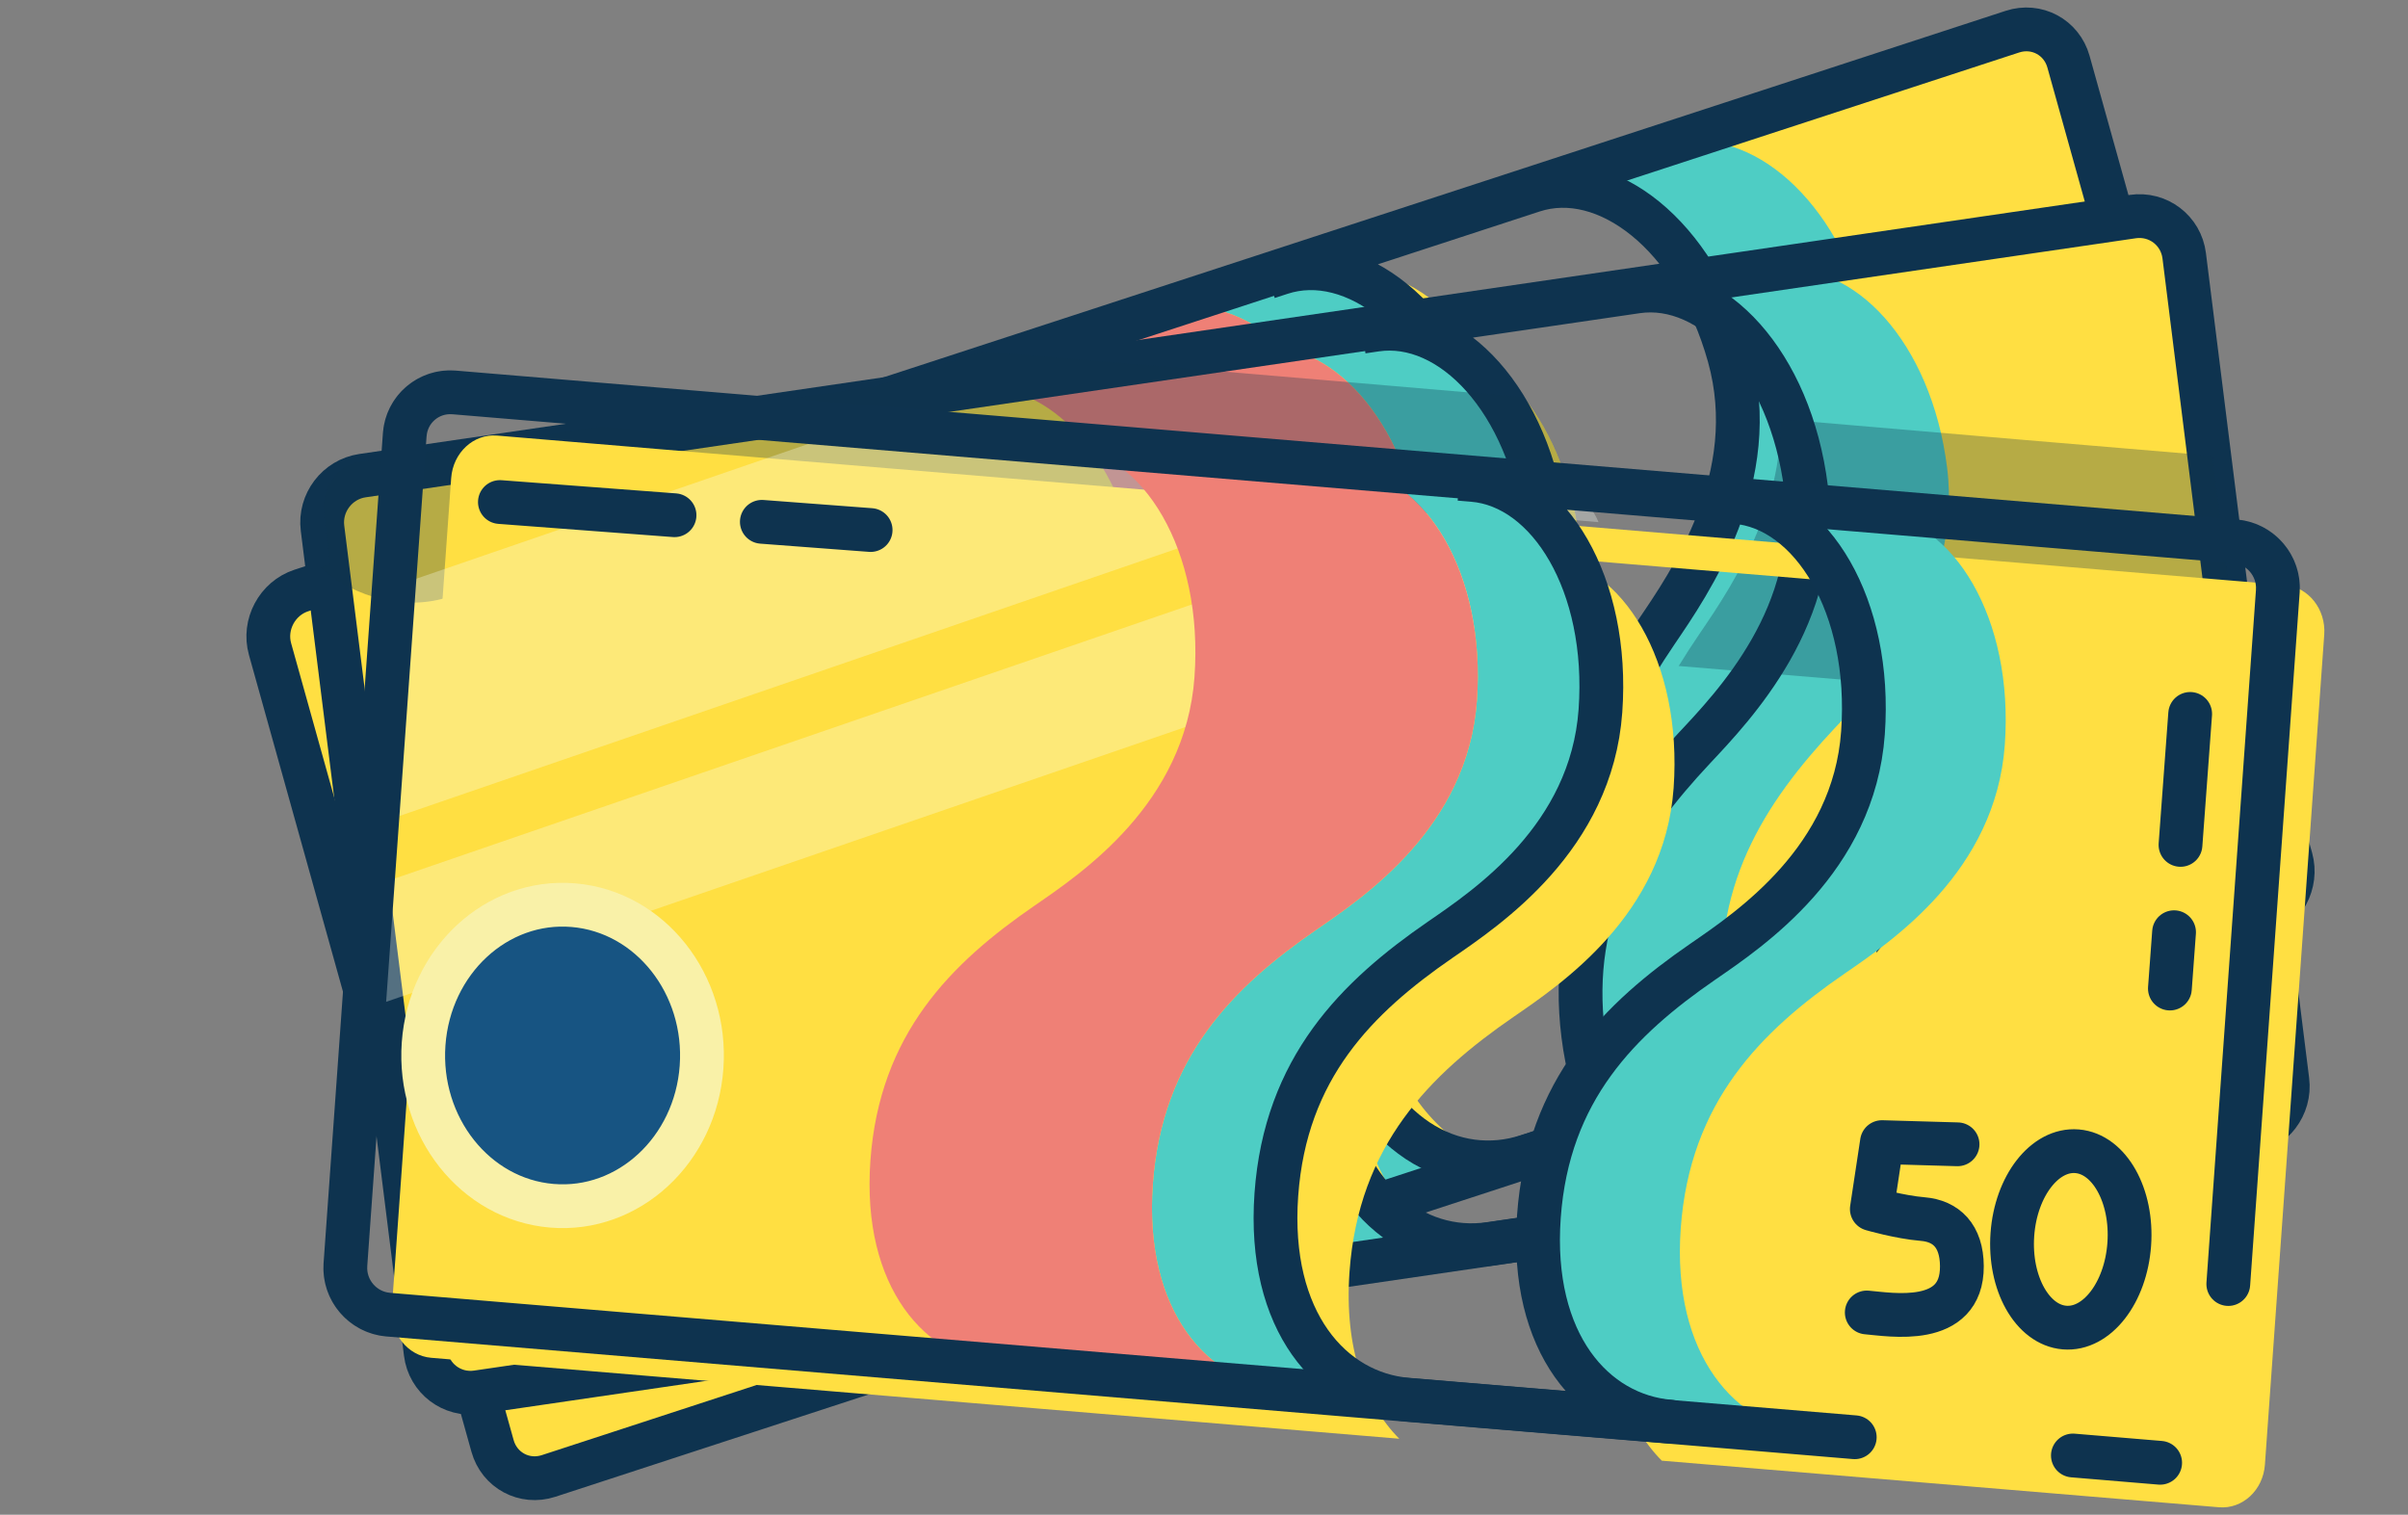 <?xml version="1.0" encoding="UTF-8" standalone="no"?><!DOCTYPE svg PUBLIC "-//W3C//DTD SVG 1.1//EN" "http://www.w3.org/Graphics/SVG/1.1/DTD/svg11.dtd"><svg width="100%" height="100%" viewBox="0 0 275 173" version="1.1" xmlns="http://www.w3.org/2000/svg" xmlns:xlink="http://www.w3.org/1999/xlink" xml:space="preserve" xmlns:serif="http://www.serif.com/" style="fill-rule:evenodd;clip-rule:evenodd;stroke-linecap:round;stroke-linejoin:round;stroke-miterlimit:1.5;"><rect x="0" y="0" width="275" height="173" fill="#808080" stroke="none"/><g id="Colour"><g><path d="M169.234,131.854L63.079,166.527C60.499,167.369 57.772,165.788 56.993,162.997L31.581,71.98C30.801,69.189 32.264,66.239 34.844,65.396L230.881,1.366C233.461,0.523 236.189,2.105 236.968,4.895L262.38,95.913C263.159,98.703 261.697,101.653 259.117,102.496L198.022,122.451C193.081,120.335 188.682,115.276 186.346,106.91C182.461,92.993 187.39,82.259 194.045,72.453C197.825,66.884 206.239,54.827 202.354,40.91C198.468,26.994 188.264,19.313 179.965,22.024C171.667,24.734 142.879,34.137 151.178,31.426C159.477,28.716 169.681,36.397 173.566,50.313C177.452,64.23 169.037,76.287 165.258,81.856C158.603,91.662 153.673,102.396 157.558,116.312C159.894,124.679 164.294,129.738 169.234,131.854Z" style="fill:#ffdf42;"/><path d="M190.632,16.69C198.931,13.98 209.135,21.66 213.021,35.577C216.906,49.493 208.491,61.551 204.712,67.119C198.057,76.925 193.127,87.66 197.013,101.576C200.898,115.492 210.493,120.259 218.792,117.549L203.237,122.629C194.938,125.34 185.343,120.573 181.457,106.657C177.572,92.74 182.502,82.006 189.157,72.2C192.936,66.631 201.351,54.574 197.465,40.658C193.58,26.741 183.376,19.06 175.077,21.771C166.778,24.481 182.333,19.401 190.632,16.69Z" style="fill:#4ecdc4;"/><path d="M146.289,31.174C154.588,28.463 164.792,36.144 168.678,50.06C172.563,63.977 164.148,76.034 160.369,81.603C153.714,91.409 148.784,102.143 152.67,116.059C156.555,129.976 166.15,134.743 174.449,132.032L160.903,136.456C152.605,139.167 143.01,134.4 139.124,120.484C135.239,106.567 140.169,95.833 146.824,86.027C150.603,80.458 159.018,68.401 155.132,54.484C151.247,40.568 141.042,32.887 132.744,35.598C124.445,38.308 137.99,33.884 146.289,31.174Z" style="fill:#4ecdc4;"/><path d="M132.744,35.598C141.042,32.887 151.247,40.568 155.132,54.484C159.018,68.401 150.603,80.458 146.824,86.027C140.169,95.833 135.239,106.567 139.124,120.484C143.01,134.4 152.605,139.167 160.903,136.456L129.935,146.571C121.637,149.282 112.042,144.515 108.156,130.599C104.271,116.682 109.2,105.948 115.855,96.142C119.635,90.573 128.049,78.516 124.164,64.599C120.279,50.683 110.074,43.002 101.776,45.713C93.477,48.423 124.445,38.308 132.744,35.598Z" style="fill:#ef8076;"/><g><path d="M93.411,65.814C84.112,68.851 79.408,81.509 82.913,94.063C86.418,106.617 96.813,114.344 106.112,111.306C115.411,108.269 120.115,95.611 116.61,83.057C113.105,70.503 102.71,62.776 93.411,65.814Z" style="fill:#0e334f;"/><path d="M138.934,129.925C133.036,108.801 116.85,95.373 102.811,99.958C88.773,104.544 82.163,125.417 88.061,146.541C90.454,155.112 141.203,138.051 138.934,129.925Z" style="fill:#0e334f;"/></g><path d="M70.721,118.357C62.31,121.104 57.544,130.72 60.084,139.817C62.624,148.913 71.514,154.068 79.924,151.321C88.335,148.574 93.101,138.959 90.561,129.862C88.021,120.765 79.131,115.61 70.721,118.357Z" style="fill:#175482;stroke:#ffd70d;stroke-width:5px;"/><g><path d="M236.258,75.634C239.794,74.479 243.875,77.873 245.365,83.208C246.854,88.543 245.192,93.812 241.656,94.967C238.119,96.123 234.038,92.729 232.549,87.394C231.059,82.059 232.721,76.789 236.258,75.634Z" style="fill:none;stroke:#0e334f;stroke-width:7px;"/><path d="M223.263,80.239L215.132,83.387L216.614,90.968C216.614,90.968 219.854,90.592 222.413,89.757C224.972,88.921 227.197,89.782 228.382,93.015C230.77,99.531 222.587,101.367 220.028,102.203" style="fill:none;stroke:#0e334f;stroke-width:7px;"/></g><path d="M175.077,21.771C183.376,19.06 193.58,26.741 197.465,40.658C201.351,54.574 192.936,66.631 189.157,72.2C182.502,82.006 177.572,92.74 181.457,106.657C185.343,120.573 194.938,125.34 203.237,122.629L174.449,132.032C166.15,134.743 156.555,129.976 152.67,116.059C148.784,102.143 153.714,91.409 160.369,81.603C164.148,76.034 172.563,63.977 168.678,50.06C164.792,36.144 154.588,28.463 146.289,31.174C137.99,33.884 166.778,24.481 175.077,21.771Z" style="fill:none;stroke:#0e334f;stroke-width:5px;"/><path d="M30.838,74.126C30.058,71.336 31.66,68.34 34.412,67.441L229.828,3.614C232.579,2.715 235.446,4.251 236.225,7.042L261.637,98.06C262.416,100.85 260.815,103.846 258.063,104.745L62.647,168.572C59.896,169.471 57.029,167.935 56.25,165.144L30.838,74.126Z" style="fill:none;stroke:#0e334f;stroke-width:5px;"/></g><g><path d="M164.156,141.322L54.268,157.405C51.597,157.795 49.135,155.767 48.774,152.878L36.987,58.66C36.625,55.771 38.5,53.108 41.171,52.717L244.103,23.017C246.774,22.627 249.236,24.655 249.597,27.544L261.384,121.762C261.746,124.651 259.871,127.313 257.2,127.705L193.957,136.961C189.387,134.026 185.783,128.278 184.699,119.618C182.897,105.212 189.334,95.456 197.339,86.911C201.884,82.059 211.956,71.592 210.154,57.186C208.352,42.78 199.398,33.451 190.808,34.708C182.217,35.966 152.417,40.327 161.008,39.07C169.598,37.812 178.551,47.142 180.354,61.548C182.156,75.953 172.084,86.42 167.539,91.273C159.534,99.817 153.097,109.573 154.899,123.979C155.983,132.64 159.587,138.388 164.156,141.322Z" style="fill:#ffdf42;"/><path d="M203.019,30.938C211.61,29.68 220.563,39.01 222.365,53.415C224.167,67.821 214.096,78.288 209.55,83.14C201.545,91.685 195.108,101.441 196.911,115.847C198.713,130.253 207.49,136.6 216.081,135.343L199.978,137.7C191.388,138.957 182.61,132.609 180.808,118.204C179.006,103.798 185.443,94.042 193.448,85.497C197.993,80.645 208.065,70.178 206.263,55.772C204.46,41.366 195.507,32.037 186.917,33.294C178.326,34.552 194.428,32.195 203.019,30.938Z" style="fill:#4ecdc4;"/><path d="M157.117,37.656C165.707,36.398 174.66,45.728 176.463,60.133C178.265,74.539 168.193,85.006 163.648,89.858C155.643,98.403 149.206,108.159 151.008,122.565C152.81,136.971 161.588,143.318 170.178,142.061L156.157,144.113C147.566,145.371 138.789,139.023 136.986,124.617C135.184,110.211 141.621,100.455 149.626,91.911C154.171,87.058 164.243,76.591 162.441,62.186C160.638,47.78 151.685,38.451 143.095,39.708C134.504,40.965 148.526,38.913 157.117,37.656Z" style="fill:#4ecdc4;"/><path d="M143.095,39.708C151.685,38.451 160.638,47.78 162.441,62.186C164.243,76.591 154.171,87.058 149.626,91.911C141.621,100.455 135.184,110.211 136.986,124.617C138.789,139.023 147.566,145.371 156.157,144.113L124.099,148.805C115.509,150.062 106.731,143.715 104.929,129.309C103.127,114.903 109.564,105.147 117.568,96.602C122.114,91.75 132.186,81.283 130.383,66.877C128.581,52.472 119.628,43.142 111.038,44.4C102.447,45.657 134.504,40.965 143.095,39.708Z" style="fill:#ef8076;"/><g><path d="M99.84,62.817C90.214,64.226 83.719,75.92 85.344,88.916C86.97,101.912 96.105,111.319 105.731,109.91C115.357,108.501 121.852,96.807 120.226,83.811C118.6,70.815 109.465,61.408 99.84,62.817Z" style="fill:#0e334f;"/><path d="M135.418,133.907C132.682,112.04 118.663,96.013 104.13,98.14C89.598,100.267 80.021,119.747 82.756,141.615C83.866,150.487 136.47,142.319 135.418,133.907Z" style="fill:#0e334f;"/></g><path d="M69.754,110.819C61.048,112.094 54.936,120.773 56.114,130.19C57.292,139.607 65.317,146.217 74.023,144.943C82.729,143.669 88.841,134.989 87.663,125.573C86.485,116.156 78.46,109.545 69.754,110.819Z" style="fill:#175482;stroke:#ffd70d;stroke-width:5px;"/><g><path d="M239.454,96.943C243.115,96.407 246.649,100.456 247.339,105.979C248.03,111.501 245.619,116.42 241.958,116.956C238.297,117.492 234.763,113.443 234.073,107.92C233.382,102.398 235.793,97.479 239.454,96.943Z" style="fill:none;stroke:#0e334f;stroke-width:7px;"/><path d="M225.95,99.268L217.461,100.986L217.816,108.724C217.816,108.724 221.07,108.908 223.719,108.52C226.368,108.132 228.439,109.363 229.137,112.759C230.542,119.601 222.193,120.014 219.545,120.402" style="fill:none;stroke:#0e334f;stroke-width:7px;"/></g><path d="M186.917,33.294C195.507,32.037 204.46,41.366 206.263,55.772C208.065,70.178 197.993,80.645 193.448,85.497C185.443,94.042 179.006,103.798 180.808,118.204C182.61,132.609 191.388,138.957 199.978,137.7L170.178,142.061C161.588,143.318 152.81,136.971 151.008,122.565C149.206,108.159 155.643,98.403 163.648,89.858C168.193,85.006 178.265,74.539 176.463,60.133C174.66,45.728 165.707,36.398 157.117,37.656C148.526,38.913 178.326,34.552 186.917,33.294Z" style="fill:none;stroke:#0e334f;stroke-width:5px;"/><path d="M36.831,60.323C36.47,57.434 38.515,54.747 41.395,54.325L243.568,24.736C246.449,24.315 249.08,26.318 249.442,29.207L261.229,123.425C261.59,126.314 259.545,129.002 256.665,129.423L54.492,159.012C51.612,159.434 48.98,157.431 48.618,154.542L36.831,60.323Z" style="fill:none;stroke:#0e334f;stroke-width:5px;"/></g><g><clipPath id="_clip1"><path d="M100.039,44.102L230.881,1.366C233.461,0.523 236.189,2.105 236.968,4.895L242.109,23.309L244.103,23.017C246.774,22.627 249.236,24.655 249.597,27.544L254.717,68.466L262.38,95.913C263.159,98.703 261.697,101.653 259.117,102.496L258.98,102.541L261.384,121.762C261.746,124.651 259.871,127.313 257.2,127.705L193.957,136.961C189.387,134.026 185.783,128.278 184.699,119.618C184.013,114.128 184.522,109.313 185.859,104.984C182.924,91.995 187.701,81.802 194.045,72.453C197.825,66.884 206.239,54.827 202.354,40.91C202.14,40.145 201.907,39.398 201.656,38.671C198.39,35.633 194.564,34.159 190.808,34.708L167.478,38.123C168.273,39.103 169.027,40.174 169.731,41.33C174.931,44.864 179.174,52.118 180.354,61.548C182.156,75.953 172.084,86.42 167.539,91.273C162.727,96.409 158.481,101.983 156.252,108.742C156.404,111.162 156.823,113.68 157.558,116.312C159.894,124.679 164.294,129.738 169.234,131.854L158.538,135.348C160.093,137.962 162.019,139.95 164.156,141.322L120.836,147.662L63.079,166.527C60.499,167.369 57.772,165.788 56.993,162.997L55.385,157.241L54.268,157.405C51.597,157.795 49.135,155.767 48.774,152.878L44.395,117.877L31.581,71.98C30.801,69.189 32.264,66.239 34.844,65.396L37.712,64.459L36.987,58.66C36.625,55.771 38.5,53.108 41.171,52.717L100.039,44.102ZM197.162,29.888C192.323,23.23 185.691,20.154 179.965,22.024C171.667,24.734 142.879,34.137 151.178,31.426C155.363,30.06 160.033,31.335 164.132,34.722L197.162,29.888Z"/></clipPath><g clip-path="url(#_clip1)"><path d="M51.56,35.301C51.979,35.307 52.397,35.323 52.816,35.35C120.746,40.6 188.607,46.703 256.503,52.38C266.749,53.304 275.29,63.085 274.6,73.491L274.484,74.596C274.306,75.566 274.289,75.817 274.001,76.762C271.645,84.486 262.057,89.188 254.339,85.824C252.64,85.084 251.088,84.016 249.79,82.695C248.637,81.522 248.221,80.789 248.221,80.789L56.602,64.767L55.849,65.489C55.087,66.115 54.912,66.296 54.081,66.832C45.014,72.679 30.174,65.012 31.888,52.365C33.129,43.204 41.413,35.54 51.059,35.304C51.31,35.301 51.309,35.301 51.56,35.301ZM245.661,71.61C245.596,72.869 245.669,71.483 245.661,71.61ZM60.604,56.404C60.784,55.255 60.636,56.139 60.604,56.404Z" style="fill:#0e334f;fill-opacity:0.302;fill-rule:nonzero;"/></g></g><g><path d="M159.802,164.32L49.242,155.075C46.555,154.851 44.542,152.308 44.749,149.402L51.525,54.608C51.732,51.701 54.083,49.524 56.77,49.748L260.942,66.82C263.629,67.045 265.642,69.587 265.434,72.493L258.659,167.287C258.451,170.194 256.101,172.371 253.414,172.147L189.784,166.826C185.886,162.919 183.479,156.481 184.102,147.767C185.138,133.274 193.326,125.198 202.811,118.662C208.198,114.951 220.078,107.006 221.114,92.512C222.15,78.019 215.208,66.863 206.565,66.141C197.922,65.418 167.94,62.911 176.583,63.634C185.226,64.356 192.168,75.512 191.132,90.006C190.096,104.499 178.216,112.444 172.829,116.155C163.343,122.691 155.155,130.767 154.119,145.26C153.497,153.974 155.904,160.413 159.802,164.32Z" style="fill:#ffdf42;"/><g><clipPath id="_clip2"><path d="M153.802,159.32L43.242,150.075C40.555,149.851 38.542,147.308 38.749,144.402L45.525,49.608C45.732,46.701 48.083,44.524 50.77,44.748L254.942,61.82C257.629,62.045 259.642,64.587 259.434,67.493L252.659,162.287C252.451,165.194 250.101,167.371 247.414,167.147L183.784,161.826C179.886,157.919 177.479,151.481 178.102,142.767C179.138,128.274 187.326,120.198 196.811,113.662C202.198,109.951 214.078,102.006 215.114,87.512C216.15,73.019 209.208,61.863 200.565,61.141C191.922,60.418 161.94,57.911 170.583,58.634C179.226,59.356 186.168,70.512 185.132,85.006C184.096,99.499 172.216,107.444 166.829,111.155C157.343,117.691 149.155,125.767 148.119,140.26C147.497,148.974 149.904,155.413 153.802,159.32Z"/></clipPath><g clip-path="url(#_clip2)"><path d="M12.815,91.253L156.559,41.833" style="fill:none;stroke:#f7fff7;stroke-opacity:0.3;stroke-width:25px;"/><path d="M32.763,111.443L176.507,62.023" style="fill:none;stroke:#f7fff7;stroke-opacity:0.3;stroke-width:13px;"/></g></g><path d="M214.409,58.676C223.052,59.399 229.993,70.554 228.957,85.048C227.921,99.542 216.042,107.487 210.655,111.198C201.169,117.733 192.981,125.809 191.945,140.303C190.909,154.797 198.258,162.997 206.901,163.72L190.7,162.365C182.057,161.643 174.709,153.442 175.745,138.948C176.78,124.455 184.969,116.379 194.454,109.843C199.841,106.132 211.721,98.187 212.757,83.693C213.793,69.2 206.851,58.044 198.208,57.322C189.565,56.599 205.766,57.953 214.409,58.676Z" style="fill:#4ecdc4;"/><path d="M168.226,54.815C176.869,55.537 183.81,66.693 182.774,81.187C181.739,95.68 169.859,103.625 164.472,107.336C154.986,113.872 146.798,121.948 145.762,136.441C144.726,150.935 152.075,159.136 160.718,159.858L146.611,158.679C137.968,157.956 130.619,149.756 131.655,135.262C132.691,120.768 140.879,112.692 150.365,106.157C155.751,102.446 167.631,94.501 168.667,80.007C169.703,65.513 162.762,54.358 154.118,53.635C145.475,52.912 159.583,54.092 168.226,54.815Z" style="fill:#4ecdc4;"/><path d="M154.118,53.635C162.762,54.358 169.703,65.513 168.667,80.007C167.631,94.501 155.751,102.446 150.365,106.157C140.879,112.692 132.691,120.768 131.655,135.262C130.619,149.756 137.968,157.956 146.611,158.679L114.358,155.982C105.714,155.259 98.366,147.059 99.402,132.565C100.438,118.071 108.626,109.995 118.111,103.46C123.498,99.749 135.378,91.804 136.414,77.31C137.45,62.816 130.508,51.661 121.865,50.938C113.222,50.216 145.475,52.912 154.118,53.635Z" style="fill:#ef8076;"/><path d="M65.475,103.38C56.716,102.647 49.055,109.745 48.377,119.219C47.7,128.693 54.262,136.979 63.022,137.712C71.781,138.444 79.442,131.347 80.119,121.873C80.797,112.399 74.235,104.112 65.475,103.38Z" style="fill:#175482;stroke:#f9f1a8;stroke-width:5px;"/><g><path d="M237.211,131.487C240.895,131.795 243.563,136.556 243.166,142.113C242.769,147.669 239.456,151.93 235.772,151.622C232.089,151.315 229.421,146.553 229.818,140.997C230.215,135.44 233.528,131.179 237.211,131.487Z" style="fill:none;stroke:#0e334f;stroke-width:5px;"/><path d="M223.557,130.692L214.924,130.443L213.768,138.089C213.768,138.089 216.914,139.008 219.579,139.231C222.244,139.454 224.03,141.127 224.052,144.606C224.098,151.615 215.855,150.121 213.19,149.899" style="fill:none;stroke:#0e334f;stroke-width:5px;"/></g><path d="M198.208,57.322C206.851,58.044 213.793,69.2 212.757,83.693C211.721,98.187 199.841,106.132 194.454,109.843C184.969,116.379 176.78,124.455 175.745,138.948C174.709,153.442 182.057,161.643 190.7,162.365L160.718,159.858C152.075,159.136 144.726,150.935 145.762,136.441C146.798,121.948 154.986,113.872 164.472,107.336C169.859,103.625 181.739,95.68 182.774,81.187C183.81,66.693 176.869,55.537 168.226,54.815C159.583,54.092 189.565,56.599 198.208,57.322Z" style="fill:none;stroke:#0e334f;stroke-width:5px;"/><path d="M46.222,49.646C46.43,46.74 48.956,44.577 51.859,44.82L255.247,61.825C258.151,62.068 260.34,64.625 260.132,67.532L253.357,162.326C253.149,165.233 250.623,167.395 247.719,167.152L44.331,150.147C41.428,149.904 39.239,147.347 39.447,144.44L46.222,49.646Z" style="fill:none;stroke:#0e334f;stroke-width:5px;stroke-dasharray:300,25,10,25;"/><path d="M57.09,57.338L99.428,60.536" style="fill:none;stroke:#0e334f;stroke-width:5px;stroke-dasharray:20,10,25,15;"/><path d="M250.123,81.538L247.808,112.902" style="fill:none;stroke:#0e334f;stroke-width:5px;stroke-dasharray:15,10,15,10;"/></g></g></svg>